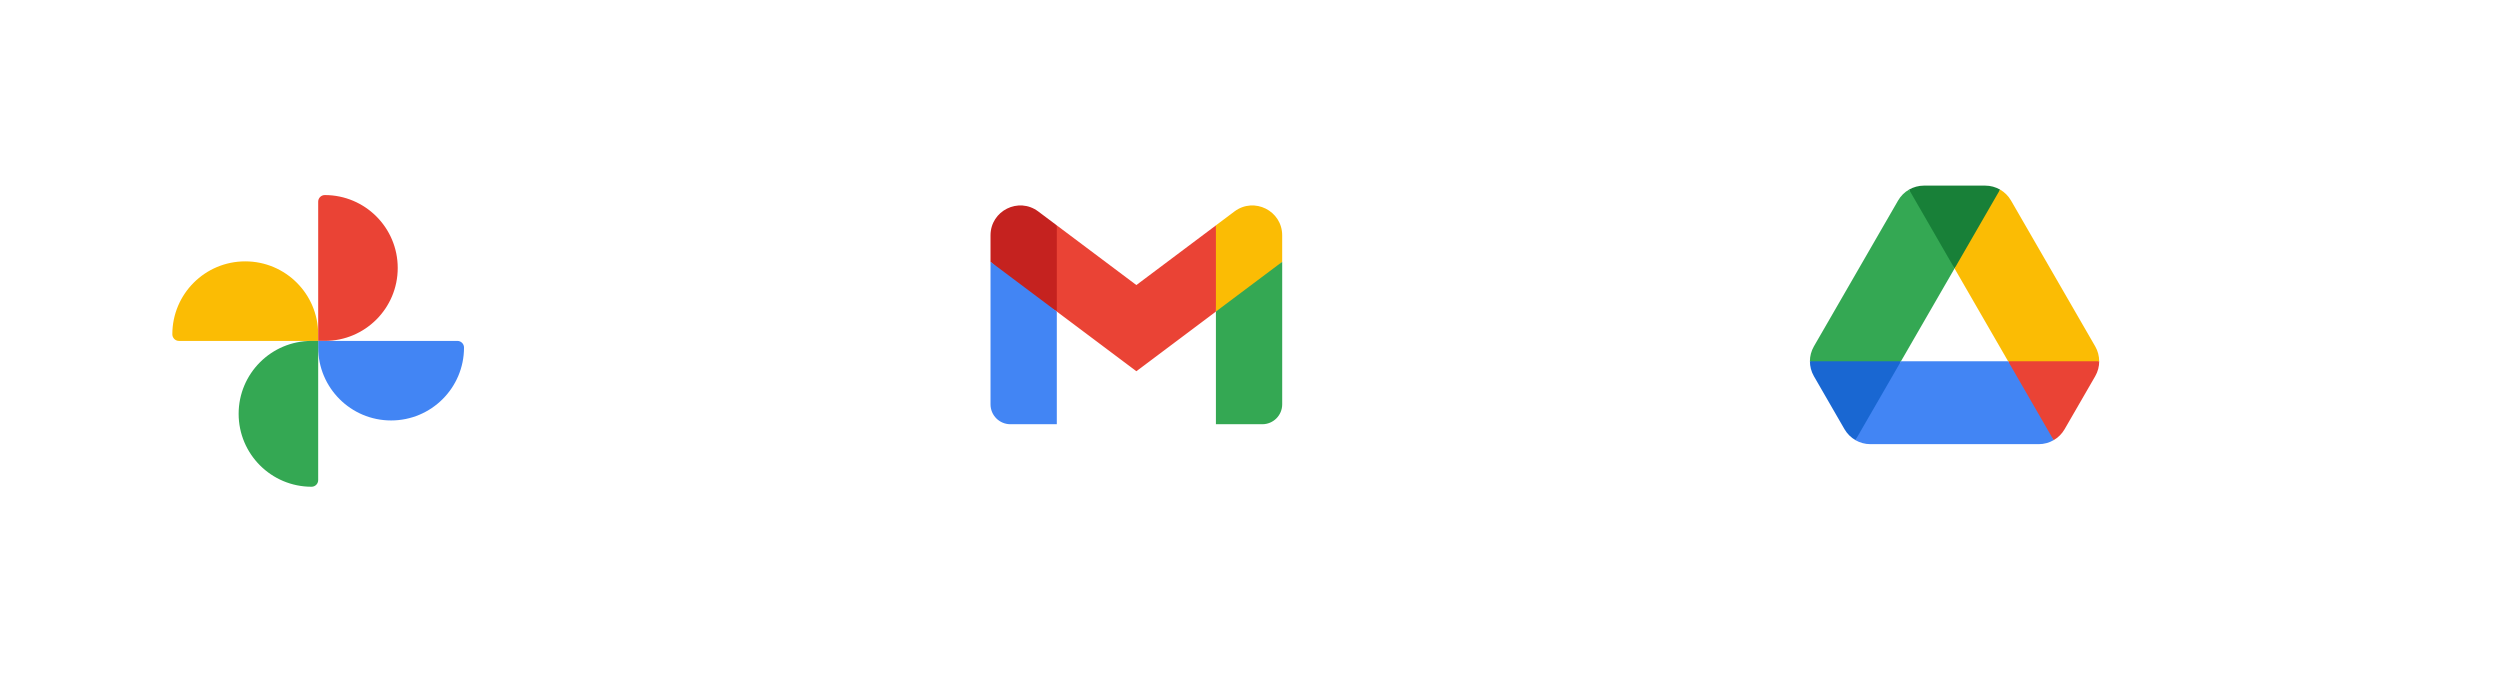<svg width="275" height="74" viewBox="0 0 275 74" fill="none" xmlns="http://www.w3.org/2000/svg">
<g filter="url(#filter0_d_47_91957)">
<rect x="5" y="5" width="60" height="64" rx="30" fill="white" shape-rendering="crispEdges"/>
<g clip-path="url(#clip0_47_91957)">
<path d="M26.978 28.75C31.408 28.75 34.999 32.341 34.999 36.771V37.5H19.686C19.283 37.5 18.957 37.174 18.957 36.771C18.957 32.341 22.548 28.75 26.978 28.75Z" fill="#FBBC04"/>
<path d="M43.75 29.478C43.75 33.908 40.159 37.499 35.729 37.499H35V22.186C35 21.783 35.326 21.457 35.729 21.457C40.159 21.457 43.75 25.048 43.75 29.478Z" fill="#EA4335"/>
<path d="M43.021 46.25C38.591 46.25 35 42.659 35 38.229V37.5H50.312C50.715 37.5 51.042 37.826 51.042 38.229C51.042 42.659 47.45 46.25 43.021 46.25Z" fill="#4285F4"/>
<path d="M26.25 45.521C26.25 41.091 29.841 37.5 34.271 37.5H35V52.812C35 53.215 34.674 53.542 34.271 53.542C29.841 53.542 26.25 49.95 26.25 45.521Z" fill="#34A853"/>
</g>
</g>
<g filter="url(#filter1_d_47_91957)">
<rect x="95" y="5" width="60" height="64" rx="30" fill="white" shape-rendering="crispEdges"/>
<g clip-path="url(#clip1_47_91957)">
<path d="M108.957 25.885V28.802L112.302 32.039L116.249 34.27L116.978 29.361L116.249 24.791L114.207 23.26C112.043 21.637 108.957 23.181 108.957 25.885Z" fill="#C5221F"/>
<path d="M133.749 24.791L133.02 29.421L133.749 34.27L137.331 32.496L141.04 28.802V25.885C141.04 23.181 137.954 21.637 135.79 23.26L133.749 24.791Z" fill="#FBBC04"/>
<path d="M111.145 46.665H116.249V34.27L108.957 28.801V44.478C108.957 45.687 109.936 46.665 111.145 46.665Z" fill="#4285F4"/>
<path d="M133.75 46.665H138.854C140.063 46.665 141.042 45.687 141.042 44.478V28.801L133.75 34.27V46.665Z" fill="#34A853"/>
<path d="M125 31.355L116.25 24.793V34.272L125 40.835L133.75 34.272V24.793L125 31.355Z" fill="#EA4335"/>
</g>
</g>
<g filter="url(#filter2_d_47_91957)">
<rect x="185" y="5" width="60" height="64" rx="30" fill="white" shape-rendering="crispEdges"/>
<g clip-path="url(#clip2_47_91957)">
<path d="M220.895 39.741L222.278 44.511L225.904 48.416C226.394 48.134 226.812 47.723 227.105 47.215L230.474 41.382C230.767 40.875 230.913 40.308 230.913 39.741L225.74 38.738L220.895 39.741Z" fill="#EA4335"/>
<path d="M220.009 20.857C219.519 20.575 218.955 20.418 218.368 20.418H211.633C211.049 20.418 210.481 20.578 209.992 20.857L211.443 25.744L214.987 29.507L215 29.533L218.569 25.724L220.009 20.857Z" fill="#188038"/>
<path d="M209.107 39.74L203.942 38.555L199.09 39.74C199.09 40.305 199.236 40.87 199.527 41.378L202.896 47.214C203.19 47.72 203.607 48.13 204.097 48.415L207.668 44.736L209.107 39.74Z" fill="#1967D2"/>
<path d="M225.841 30.078L221.211 22.057C220.917 21.548 220.5 21.138 220.009 20.855L215 29.531L220.893 39.739H230.91C230.91 39.172 230.765 38.607 230.471 38.098L225.841 30.078Z" fill="#FBBC04"/>
<path d="M220.894 39.742H209.107L204.098 48.417C204.588 48.7 205.151 48.857 205.738 48.857H224.261C224.848 48.857 225.411 48.7 225.902 48.417L220.894 39.742Z" fill="#4285F4"/>
<path d="M215 29.531L209.993 20.855C209.502 21.138 209.087 21.546 208.793 22.053L199.527 38.104C199.236 38.611 199.09 39.176 199.09 39.739H209.107L215 29.531Z" fill="#34A853"/>
</g>
</g>
<defs>
<filter id="filter0_d_47_91957" x="0" y="0" width="70" height="74" filterUnits="userSpaceOnUse" color-interpolation-filters="sRGB">
<feFlood flood-opacity="0" result="BackgroundImageFix"/>
<feColorMatrix in="SourceAlpha" type="matrix" values="0 0 0 0 0 0 0 0 0 0 0 0 0 0 0 0 0 0 127 0" result="hardAlpha"/>
<feOffset/>
<feGaussianBlur stdDeviation="2.5"/>
<feComposite in2="hardAlpha" operator="out"/>
<feColorMatrix type="matrix" values="0 0 0 0 0 0 0 0 0 0 0 0 0 0 0 0 0 0 0.15 0"/>
<feBlend mode="normal" in2="BackgroundImageFix" result="effect1_dropShadow_47_91957"/>
<feBlend mode="normal" in="SourceGraphic" in2="effect1_dropShadow_47_91957" result="shape"/>
</filter>
<filter id="filter1_d_47_91957" x="90" y="0" width="70" height="74" filterUnits="userSpaceOnUse" color-interpolation-filters="sRGB">
<feFlood flood-opacity="0" result="BackgroundImageFix"/>
<feColorMatrix in="SourceAlpha" type="matrix" values="0 0 0 0 0 0 0 0 0 0 0 0 0 0 0 0 0 0 127 0" result="hardAlpha"/>
<feOffset/>
<feGaussianBlur stdDeviation="2.5"/>
<feComposite in2="hardAlpha" operator="out"/>
<feColorMatrix type="matrix" values="0 0 0 0 0 0 0 0 0 0 0 0 0 0 0 0 0 0 0.15 0"/>
<feBlend mode="normal" in2="BackgroundImageFix" result="effect1_dropShadow_47_91957"/>
<feBlend mode="normal" in="SourceGraphic" in2="effect1_dropShadow_47_91957" result="shape"/>
</filter>
<filter id="filter2_d_47_91957" x="180" y="0" width="70" height="74" filterUnits="userSpaceOnUse" color-interpolation-filters="sRGB">
<feFlood flood-opacity="0" result="BackgroundImageFix"/>
<feColorMatrix in="SourceAlpha" type="matrix" values="0 0 0 0 0 0 0 0 0 0 0 0 0 0 0 0 0 0 127 0" result="hardAlpha"/>
<feOffset/>
<feGaussianBlur stdDeviation="2.5"/>
<feComposite in2="hardAlpha" operator="out"/>
<feColorMatrix type="matrix" values="0 0 0 0 0 0 0 0 0 0 0 0 0 0 0 0 0 0 0.15 0"/>
<feBlend mode="normal" in2="BackgroundImageFix" result="effect1_dropShadow_47_91957"/>
<feBlend mode="normal" in="SourceGraphic" in2="effect1_dropShadow_47_91957" result="shape"/>
</filter>
<clipPath id="clip0_47_91957">
<rect width="35" height="35" fill="white" transform="translate(17.5 20)"/>
</clipPath>
<clipPath id="clip1_47_91957">
<rect width="35" height="35" fill="white" transform="translate(107.5 17.5)"/>
</clipPath>
<clipPath id="clip2_47_91957">
<rect width="35" height="35" fill="white" transform="translate(197.5 17.5)"/>
</clipPath>
</defs>
</svg>

